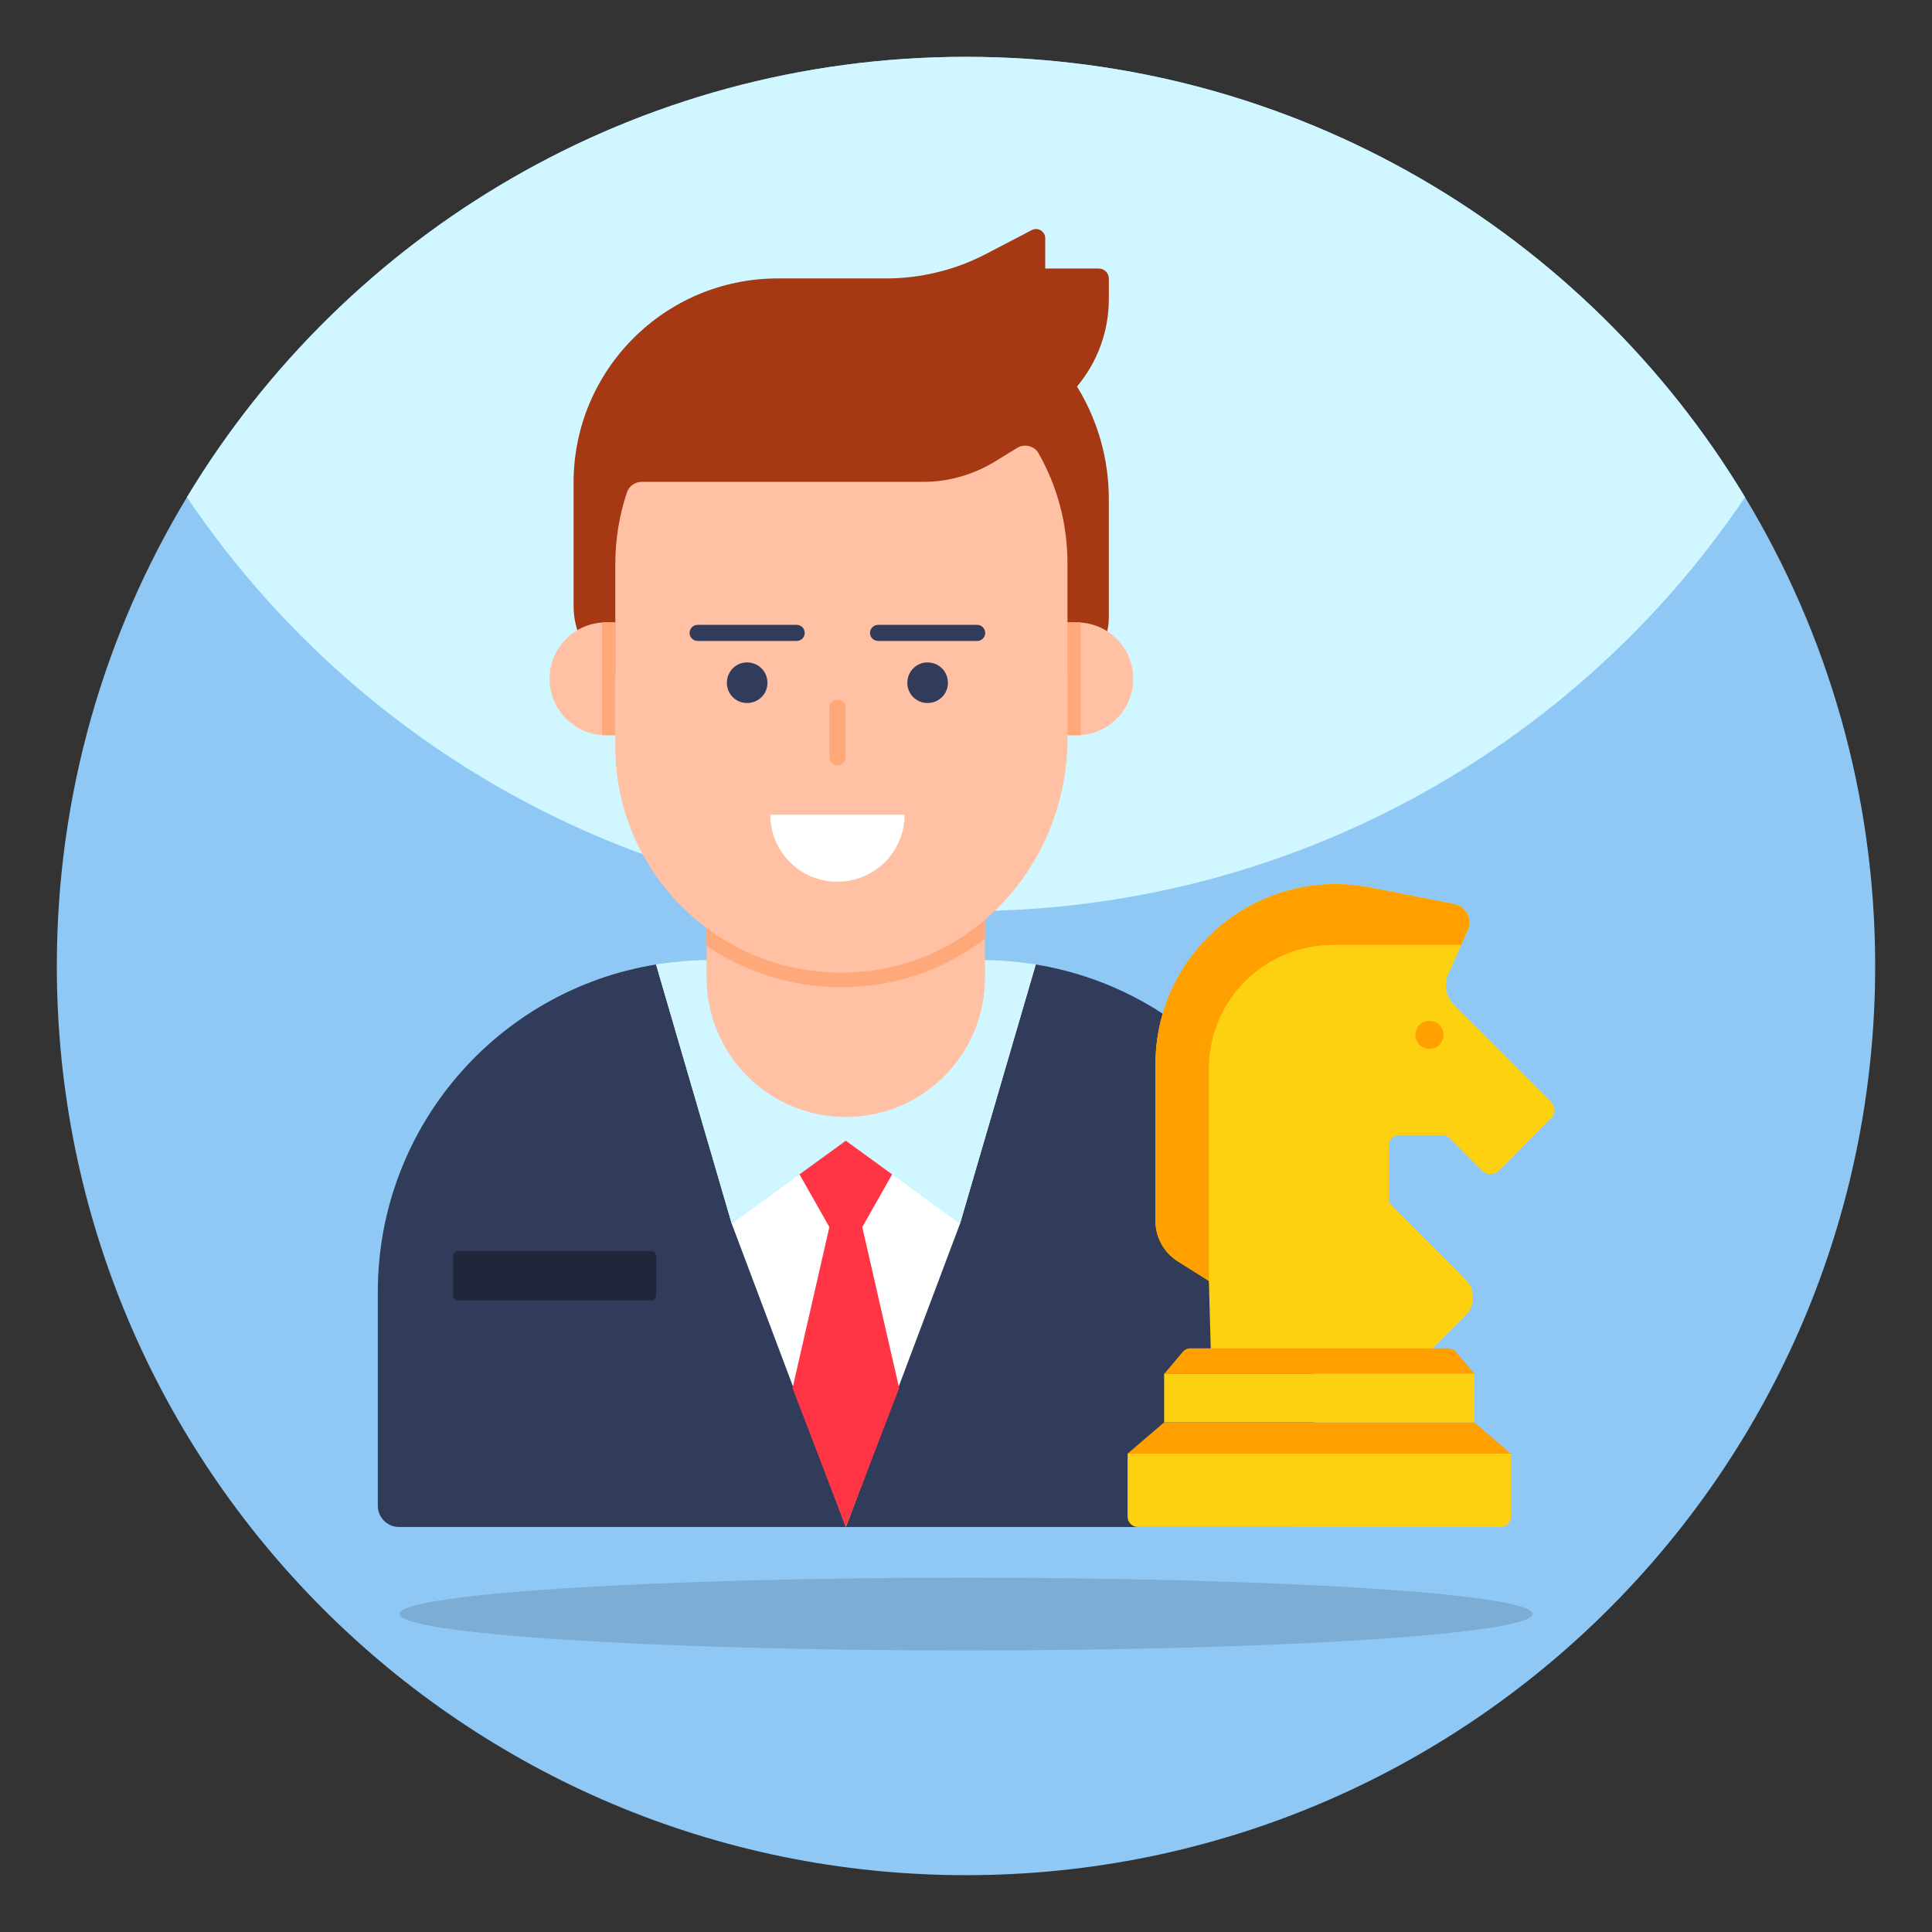 <svg id="Layer_1" enable-background="new 0 0 68 68" height="512" viewBox="0 0 68 68" width="512" xmlns="http://www.w3.org/2000/svg"><rect x="0" y="0" width="68" height="68" fill="#333333" stroke="none"/><g><path d="m66 34c0 17.68-14.33 32-32 32-17.67 0-32-14.32-32-32 0-6.03 1.67-11.68 4.58-16.5 5.6-9.29 15.79-15.5 27.42-15.5 11.63 0 21.82 6.21 27.42 15.5 2.91 4.82 4.58 10.47 4.58 16.5z" fill="#8fc8f5"/><path d="m61.42 17.5c-5.92 8.79-16 14.57-27.42 14.57-11.43 0-21.5-5.78-27.42-14.57 5.6-9.29 15.79-15.5 27.42-15.5 11.63 0 21.82 6.21 27.42 15.5z" fill="#d0f6ff"/><path d="m53.939 56.806c0 .709-8.929 1.285-19.939 1.285s-19.939-.575-19.939-1.285c0-.709 8.929-1.277 19.939-1.277s19.939.567 19.939 1.277z" opacity=".13"/><g><g><g><g><path d="m39.027 10.536c0 1.12-.399 2.209-1.12 3.068l.046.077c.703 1.171 1.074 2.511 1.074 3.877v4.178c0 .921-.583 1.734-1.457 2.025h-15.909c-.905-.468-1.473-1.404-1.473-2.424v-4.349c0-3.97 3.218-7.188 7.188-7.188h3.812c1.212 0 2.409-.291 3.483-.844l1.645-.858c.215-.112.472.044.472.286v1.068h1.886c.195 0 .354.158.354.354v.73z" fill="#a63914"/><path d="m46.237 45.476v7.524c0 .411-.334.745-.745.745h-31.449c-.411 0-.745-.334-.745-.745v-7.524c0-5.815 4.234-10.632 9.796-11.529.008 0 .023 0 .031-.008.606-.084 1.212-.146 1.849-.146h9.604c.621 0 1.235.061 1.833.146.015 0 .031.008.046.008 5.546.905 9.78 5.715 9.78 11.529z" fill="#313b5a"/><path d="m39.885 23.892v0c0 1.097-.889 1.986-1.986 1.986h-.327v-3.972h.327c1.097 0 1.986.889 1.986 1.986z" fill="#ffc0a4"/><path d="m38.037 21.912v3.958c-.046.008-.092.008-.138.008h-.33v-3.974h.33c.046 0 .092 0 .138.008z" fill="#ffa87a"/><path d="m19.344 23.892v0c0 1.097.889 1.986 1.986 1.986h.327v-3.972h-.327c-1.097 0-1.986.889-1.986 1.986z" fill="#ffc0a4"/><path d="m21.66 21.904v3.974h-.33c-.046 0-.092 0-.138-.008v-3.958c.046-.008.092-.008.138-.008z" fill="#ffa87a"/><g><path d="m36.457 33.946-2.669 9.128-4.016 10.67-4.016-10.67-2.662-9.121v-.008c.008 0 .023 0 .031-.008.606-.084 1.212-.146 1.849-.146h9.604c.621 0 1.235.061 1.833.146.015 0 .031.008.046.008z" fill="#fff"/><path d="m36.449 33.954-2.662 9.121-4.012-2.923h-.008l-4.012 2.923-2.662-9.121c.008-.008.023-.008.031-.015.606-.084 1.212-.146 1.849-.146h9.604c.621 0 1.235.061 1.833.146.015.008.023.008.038.015z" fill="#d0f6ff"/><path d="m31.647 48.858-1.876 4.886-1.876-4.886 1.296-5.669-1.051-1.856 1.626-1.181h.008l1.626 1.181-1.051 1.856z" fill="#ff3445"/></g><path d="m34.666 29.517v4.898c0 2.705-2.193 4.898-4.898 4.898-1.353 0-2.577-.548-3.463-1.434-.886-.886-1.434-2.111-1.434-3.463v-4.898z" fill="#ffc0a4"/><path d="m34.666 29.517v3.52c-1.122.866-2.469 1.45-3.94 1.634-.374.051-.748.072-1.122.072-1.752 0-3.381-.533-4.734-1.45v-3.776z" fill="#ffa87a"/><path d="m37.572 19.843v6.154c0 4.055-2.899 7.651-6.912 8.167-4.85.627-9.003-3.15-9.003-7.888v-6.433c0-.879.146-1.727.41-2.517.074-.222.29-.367.525-.367h9.907c.864 0 1.714-.237 2.467-.683l.827-.507c.259-.159.607-.083.758.181.656 1.151 1.021 2.474 1.021 3.894z" fill="#ffc0a4"/></g><path d="m23.094 44.211v1.37c0 .105-.084.188-.188.188h-6.768c-.105 0-.188-.084-.188-.188v-1.37c0-.105.084-.178.188-.178h6.768c.105 0 .188.073.188.178z" fill="#20273a"/></g><g fill="#313b5a"><g><path d="m28.324 22.279c0 .153-.127.28-.28.28h-3.488c-.159 0-.286-.127-.286-.28 0-.159.127-.286.286-.286h3.488c.153 0 .28.127.28.286z"/><path d="m27.012 24.035c0 .392-.318.709-.72.709-.392 0-.709-.317-.709-.709 0-.402.317-.72.709-.72.402 0 .72.317.72.72z"/></g><g><path d="m34.676 22.279c0 .153-.127.28-.28.28h-3.488c-.159 0-.286-.127-.286-.28 0-.159.127-.286.286-.286h3.488c.153 0 .28.127.28.286z"/><path d="m33.364 24.035c0 .392-.318.709-.72.709-.392 0-.709-.317-.709-.709 0-.402.317-.72.709-.72.402 0 .72.317.72.72z"/></g></g><path d="m29.476 24.622c.153 0.0.28.127.28.28l-0 1.752c-0.0.159-.127.286-.28.286-.159-0-.286-.127-.286-.287l0-1.752c0-.153.127-.28.286-.28z" fill="#ffa87a"/><path d="m31.838 28.675c0 1.304-1.055 2.359-2.368 2.359-1.304 0-2.359-1.055-2.359-2.359z" fill="#fff"/></g><g><g><path d="m53.177 51.164v2.219c0 .2-.162.362-.362.362h-12.765c-.2 0-.362-.162-.362-.362v-2.219z" fill="#fed110"/><path d="m53.177 51.164-1.286-1.102h-10.918l-1.286 1.102z" fill="#ff9f00"/><g><path d="m40.974 48.342h10.918v1.72h-10.918z" fill="#fed110"/></g><path d="m54.572 39.387-1.801 1.804c-.173.173-.455.173-.624 0l-1.132-1.132c-.068-.068-.159-.106-.255-.106h-1.521c-.199 0-.361.162-.361.361v1.868c0 .096.038.187.106.255l2.604 2.604c.343.346.343.906 0 1.252l-1.436 1.436h-7.531l-.072-2.645-1.095-.689c-.489-.308-.785-.845-.785-1.423v-5.506c0-3.998 3.648-6.997 7.571-6.225l2.941.577c.419.083.653.53.48.92l-.227.512-.004.007-.457 1.031c-.162.366-.082.794.201 1.076l3.399 3.395c.173.173.173.455 0 .624z" fill="#fed110"/><g fill="#ff9f00"><path d="m51.892 48.342-.664-.772c-.062-.072-.153-.114-.248-.114h-9.093c-.096 0-.188.043-.25.116l-.648.769z"/><path d="m51.659 32.74-.227.512-.004.007h-4.521c-2.407 0-4.359 1.949-4.359 4.359v7.466l-1.095-.689c-.489-.308-.785-.845-.785-1.423v-5.506c0-3.998 3.648-6.997 7.571-6.225l2.941.577c.419.083.653.53.48.92z"/><path d="m50.808 36.424c0 .274-.224.494-.494.494-.274 0-.498-.22-.498-.494 0-.274.224-.494.498-.494.271 0 .494.22.494.494z"/></g></g></g></g></g></svg>
